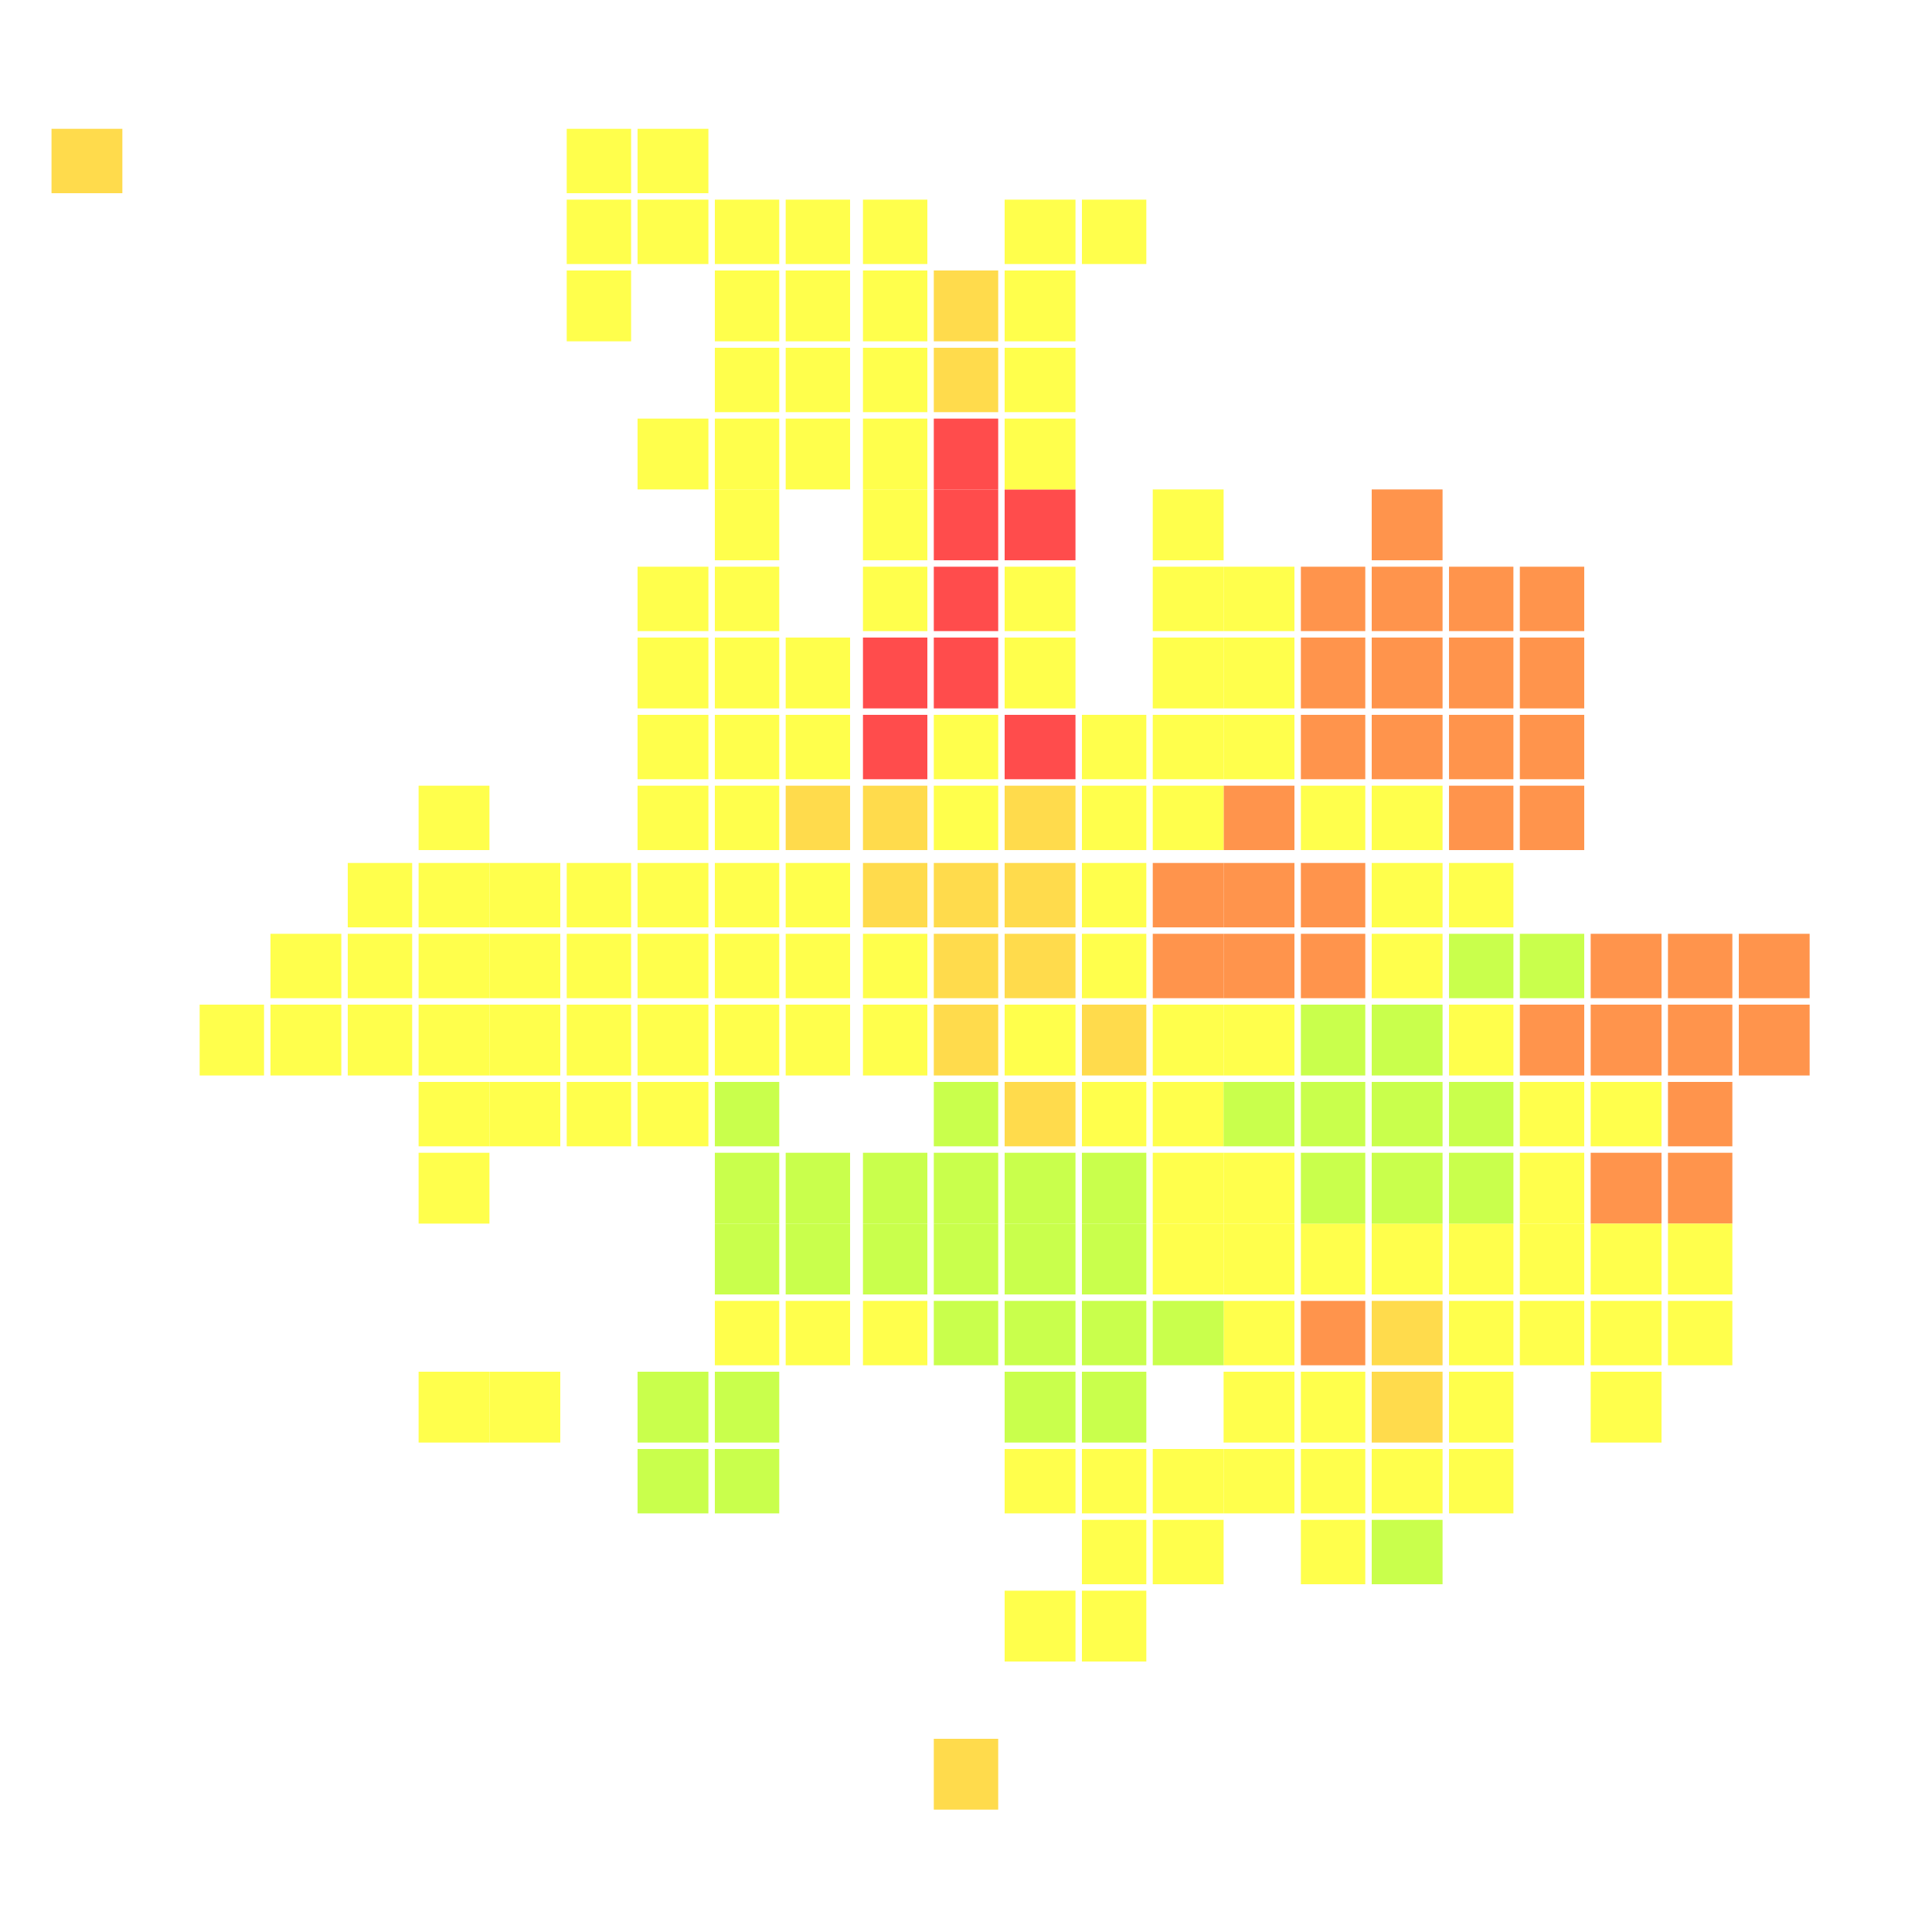 <svg xmlns="http://www.w3.org/2000/svg" width="300" height="300" viewBox="0 0 300 300" class="creatureMap" style="position:absolute;">
<defs>
<filter id="blur" x="-30%" y="-30%" width="160%" height="160%"><feGaussianBlur stdDeviation="3" />
</filter>
<pattern id="pattern-untameable" width="10" height="10" patternTransform="rotate(135)" patternUnits="userSpaceOnUse"><rect width="4" height="10" fill="black"></rect>
</pattern>
<filter id="groupStroke"><feFlood result="outsideColor" flood-color="black"/><feMorphology in="SourceAlpha" operator="dilate" radius="2"/><feComposite result="strokeoutline1" in="outsideColor" operator="in"/><feComposite result="strokeoutline2" in="strokeoutline1" in2="SourceAlpha" operator="out"/><feGaussianBlur in="strokeoutline2" result="strokeblur" stdDeviation="1"/>
</filter>
<style>
.spawningMap-very-common { fill: #0F0;}
.spawningMap-common { fill: #B2FF00;}
.spawningMap-uncommon { fill: #FF0;}
.spawningMap-very-uncommon { fill: #FC0;}
.spawningMap-rare { fill: #F60;}
.spawningMap-very-rare { fill: #F00; }.spawning-map-point {stroke:black; stroke-width:1;}
</style>
</defs>
<g filter="url(#blur)" opacity="0.7">
<g class="spawningMap-very-rare"><rect x="145" y="65" width="10" height="11" /><rect x="145" y="76" width="10" height="11" /><rect x="156" y="76" width="11" height="11" /><rect x="145" y="88" width="10" height="10" /><rect x="134" y="99" width="10" height="11" /><rect x="145" y="99" width="10" height="11" /><rect x="134" y="111" width="10" height="10" /><rect x="156" y="111" width="11" height="10" />
</g>
<g class="spawningMap-rare"><rect x="213" y="76" width="11" height="11" /><rect x="202" y="88" width="10" height="10" /><rect x="213" y="88" width="11" height="10" /><rect x="225" y="88" width="10" height="10" /><rect x="202" y="99" width="10" height="11" /><rect x="213" y="99" width="11" height="11" /><rect x="225" y="99" width="10" height="11" /><rect x="202" y="111" width="10" height="10" /><rect x="213" y="111" width="11" height="10" /><rect x="225" y="111" width="10" height="10" /><rect x="236" y="88" width="10" height="10" /><rect x="236" y="99" width="10" height="11" /><rect x="236" y="111" width="10" height="10" /><rect x="190" y="122" width="11" height="10" /><rect x="225" y="122" width="10" height="10" /><rect x="179" y="134" width="11" height="10" /><rect x="190" y="134" width="11" height="10" /><rect x="202" y="134" width="10" height="10" /><rect x="179" y="145" width="11" height="10" /><rect x="190" y="145" width="11" height="10" /><rect x="202" y="145" width="10" height="10" /><rect x="236" y="122" width="10" height="10" /><rect x="247" y="145" width="11" height="10" /><rect x="259" y="145" width="10" height="10" /><rect x="270" y="145" width="11" height="10" /><rect x="236" y="156" width="10" height="11" /><rect x="247" y="156" width="11" height="11" /><rect x="259" y="156" width="10" height="11" /><rect x="270" y="156" width="11" height="11" /><rect x="259" y="168" width="10" height="10" /><rect x="202" y="202" width="10" height="10" /><rect x="247" y="179" width="11" height="11" /><rect x="259" y="179" width="10" height="11" />
</g>
<g class="spawningMap-very-uncommon"><rect x="122" y="122" width="10" height="10" /><rect x="134" y="122" width="10" height="10" /><rect x="156" y="122" width="11" height="10" /><rect x="134" y="134" width="10" height="10" /><rect x="145" y="134" width="10" height="10" /><rect x="156" y="134" width="11" height="10" /><rect x="145" y="145" width="10" height="10" /><rect x="156" y="145" width="11" height="10" /><rect x="145" y="156" width="10" height="11" /><rect x="168" y="156" width="10" height="11" /><rect x="156" y="168" width="11" height="10" /><rect x="213" y="202" width="11" height="10" /><rect x="213" y="213" width="11" height="11" /><rect x="145" y="270" width="10" height="11" /><rect x="8" y="20" width="11" height="10" /><rect x="145" y="42" width="10" height="11" /><rect x="145" y="54" width="10" height="10" />
</g>
<g class="spawningMap-uncommon"><rect x="99" y="65" width="11" height="11" /><rect x="111" y="65" width="10" height="11" /><rect x="111" y="76" width="10" height="11" /><rect x="99" y="88" width="11" height="10" /><rect x="111" y="88" width="10" height="10" /><rect x="99" y="99" width="11" height="11" /><rect x="111" y="99" width="10" height="11" /><rect x="99" y="111" width="11" height="10" /><rect x="111" y="111" width="10" height="10" /><rect x="122" y="65" width="10" height="11" /><rect x="134" y="65" width="10" height="11" /><rect x="156" y="65" width="11" height="11" /><rect x="134" y="76" width="10" height="11" /><rect x="134" y="88" width="10" height="10" /><rect x="156" y="88" width="11" height="10" /><rect x="122" y="99" width="10" height="11" /><rect x="156" y="99" width="11" height="11" /><rect x="122" y="111" width="10" height="10" /><rect x="145" y="111" width="10" height="10" /><rect x="168" y="111" width="10" height="10" /><rect x="179" y="76" width="11" height="11" /><rect x="179" y="88" width="11" height="10" /><rect x="190" y="88" width="11" height="10" /><rect x="179" y="99" width="11" height="11" /><rect x="190" y="99" width="11" height="11" /><rect x="179" y="111" width="11" height="10" /><rect x="190" y="111" width="11" height="10" /><rect x="54" y="134" width="10" height="10" /><rect x="42" y="145" width="11" height="10" /><rect x="54" y="145" width="10" height="10" /><rect x="31" y="156" width="10" height="11" /><rect x="42" y="156" width="11" height="11" /><rect x="54" y="156" width="10" height="11" /><rect x="65" y="122" width="11" height="10" /><rect x="99" y="122" width="11" height="10" /><rect x="111" y="122" width="10" height="10" /><rect x="65" y="134" width="11" height="10" /><rect x="76" y="134" width="11" height="10" /><rect x="88" y="134" width="10" height="10" /><rect x="99" y="134" width="11" height="10" /><rect x="111" y="134" width="10" height="10" /><rect x="65" y="145" width="11" height="10" /><rect x="76" y="145" width="11" height="10" /><rect x="88" y="145" width="10" height="10" /><rect x="99" y="145" width="11" height="10" /><rect x="111" y="145" width="10" height="10" /><rect x="65" y="156" width="11" height="11" /><rect x="76" y="156" width="11" height="11" /><rect x="88" y="156" width="10" height="11" /><rect x="99" y="156" width="11" height="11" /><rect x="111" y="156" width="10" height="11" /><rect x="65" y="168" width="11" height="10" /><rect x="76" y="168" width="11" height="10" /><rect x="88" y="168" width="10" height="10" /><rect x="99" y="168" width="11" height="10" /><rect x="145" y="122" width="10" height="10" /><rect x="168" y="122" width="10" height="10" /><rect x="122" y="134" width="10" height="10" /><rect x="168" y="134" width="10" height="10" /><rect x="122" y="145" width="10" height="10" /><rect x="134" y="145" width="10" height="10" /><rect x="168" y="145" width="10" height="10" /><rect x="122" y="156" width="10" height="11" /><rect x="134" y="156" width="10" height="11" /><rect x="156" y="156" width="11" height="11" /><rect x="168" y="168" width="10" height="10" /><rect x="179" y="122" width="11" height="10" /><rect x="202" y="122" width="10" height="10" /><rect x="213" y="122" width="11" height="10" /><rect x="213" y="134" width="11" height="10" /><rect x="225" y="134" width="10" height="10" /><rect x="213" y="145" width="11" height="10" /><rect x="179" y="156" width="11" height="11" /><rect x="190" y="156" width="11" height="11" /><rect x="225" y="156" width="10" height="11" /><rect x="179" y="168" width="11" height="10" /><rect x="236" y="168" width="10" height="10" /><rect x="247" y="168" width="11" height="10" /><rect x="65" y="179" width="11" height="11" /><rect x="111" y="202" width="10" height="10" /><rect x="65" y="213" width="11" height="11" /><rect x="76" y="213" width="11" height="11" /><rect x="122" y="202" width="10" height="10" /><rect x="134" y="202" width="10" height="10" /><rect x="156" y="225" width="11" height="10" /><rect x="168" y="225" width="10" height="10" /><rect x="179" y="179" width="11" height="11" /><rect x="190" y="179" width="11" height="11" /><rect x="179" y="190" width="11" height="11" /><rect x="190" y="190" width="11" height="11" /><rect x="202" y="190" width="10" height="11" /><rect x="213" y="190" width="11" height="11" /><rect x="225" y="190" width="10" height="11" /><rect x="190" y="202" width="11" height="10" /><rect x="225" y="202" width="10" height="10" /><rect x="190" y="213" width="11" height="11" /><rect x="202" y="213" width="10" height="11" /><rect x="225" y="213" width="10" height="11" /><rect x="179" y="225" width="11" height="10" /><rect x="190" y="225" width="11" height="10" /><rect x="202" y="225" width="10" height="10" /><rect x="213" y="225" width="11" height="10" /><rect x="225" y="225" width="10" height="10" /><rect x="236" y="179" width="10" height="11" /><rect x="236" y="190" width="10" height="11" /><rect x="247" y="190" width="11" height="11" /><rect x="259" y="190" width="10" height="11" /><rect x="236" y="202" width="10" height="10" /><rect x="247" y="202" width="11" height="10" /><rect x="259" y="202" width="10" height="10" /><rect x="247" y="213" width="11" height="11" /><rect x="168" y="236" width="10" height="10" /><rect x="156" y="247" width="11" height="11" /><rect x="168" y="247" width="10" height="11" /><rect x="179" y="236" width="11" height="10" /><rect x="202" y="236" width="10" height="10" /><rect x="134" y="42" width="10" height="11" /><rect x="122" y="42" width="10" height="11" /><rect x="111" y="54" width="10" height="10" /><rect x="168" y="31" width="10" height="10" /><rect x="111" y="42" width="10" height="11" /><rect x="88" y="42" width="10" height="11" /><rect x="111" y="31" width="10" height="10" /><rect x="99" y="31" width="11" height="10" /><rect x="156" y="31" width="11" height="10" /><rect x="88" y="31" width="10" height="10" /><rect x="99" y="20" width="11" height="10" /><rect x="88" y="20" width="10" height="10" /><rect x="156" y="42" width="11" height="11" /><rect x="122" y="54" width="10" height="10" /><rect x="134" y="54" width="10" height="10" /><rect x="156" y="54" width="11" height="10" /><rect x="134" y="31" width="10" height="10" /><rect x="122" y="31" width="10" height="10" />
</g>
<g class="spawningMap-common"><rect x="111" y="168" width="10" height="10" /><rect x="145" y="168" width="10" height="10" /><rect x="225" y="145" width="10" height="10" /><rect x="202" y="156" width="10" height="11" /><rect x="213" y="156" width="11" height="11" /><rect x="190" y="168" width="11" height="10" /><rect x="202" y="168" width="10" height="10" /><rect x="213" y="168" width="11" height="10" /><rect x="225" y="168" width="10" height="10" /><rect x="236" y="145" width="10" height="10" /><rect x="111" y="179" width="10" height="11" /><rect x="111" y="190" width="10" height="11" /><rect x="122" y="179" width="10" height="11" /><rect x="134" y="179" width="10" height="11" /><rect x="145" y="179" width="10" height="11" /><rect x="156" y="179" width="11" height="11" /><rect x="168" y="179" width="10" height="11" /><rect x="122" y="190" width="10" height="11" /><rect x="134" y="190" width="10" height="11" /><rect x="145" y="190" width="10" height="11" /><rect x="156" y="190" width="11" height="11" /><rect x="168" y="190" width="10" height="11" /><rect x="145" y="202" width="10" height="10" /><rect x="156" y="202" width="11" height="10" /><rect x="168" y="202" width="10" height="10" /><rect x="156" y="213" width="11" height="11" /><rect x="168" y="213" width="10" height="11" /><rect x="202" y="179" width="10" height="11" /><rect x="213" y="179" width="11" height="11" /><rect x="225" y="179" width="10" height="11" /><rect x="179" y="202" width="11" height="10" /><rect x="213" y="236" width="11" height="10" /><rect x="99" y="213" width="11" height="11" /><rect x="111" y="225" width="10" height="10" /><rect x="99" y="225" width="11" height="10" /><rect x="111" y="213" width="10" height="11" />
</g>
</g>
<g class="spawning-map-point" opacity="0.8">
</g>
</svg>